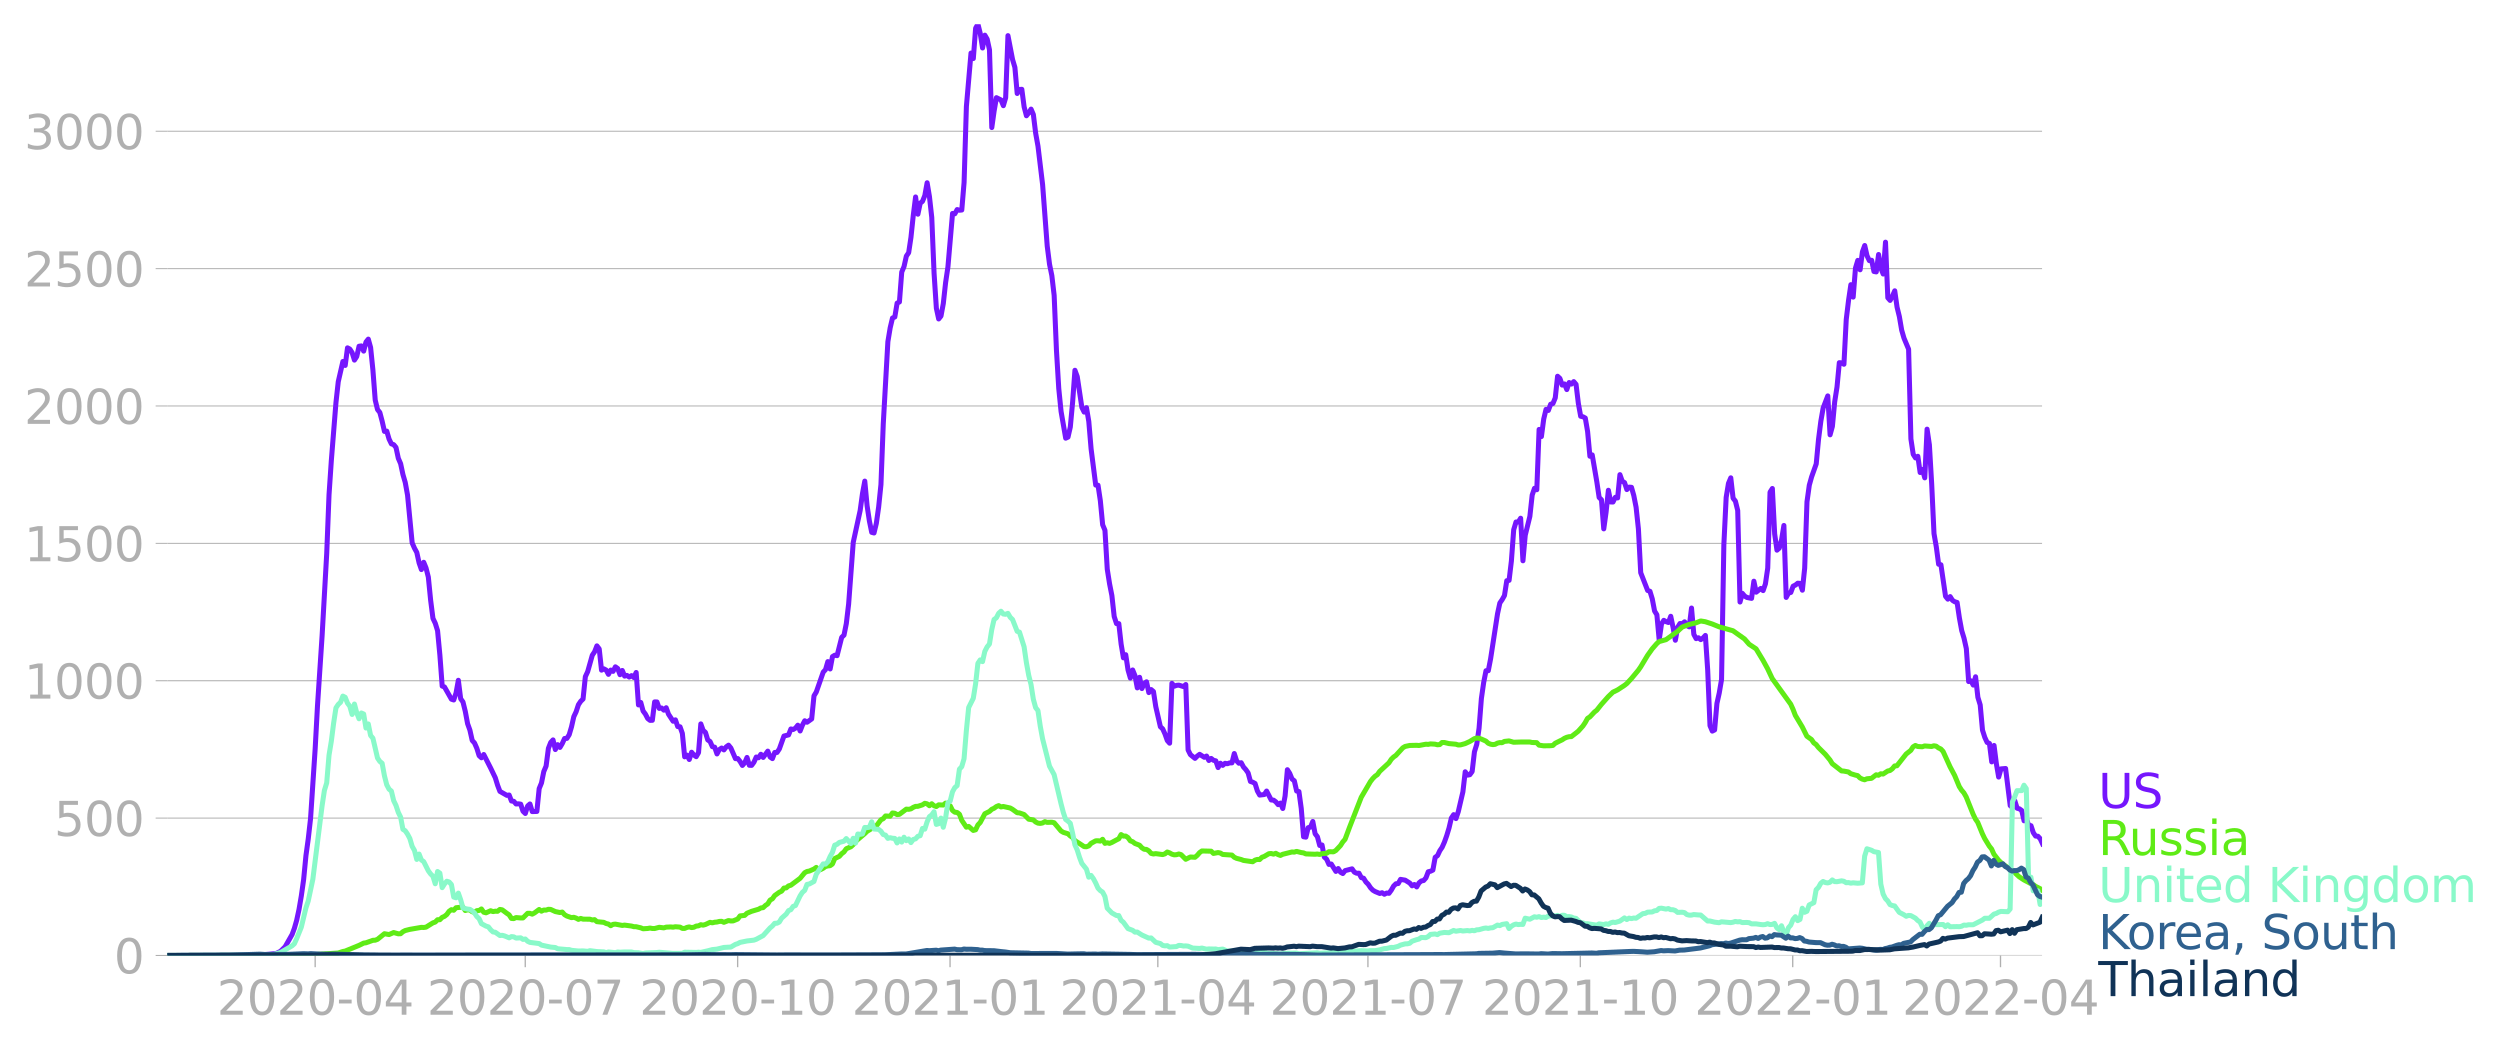 <svg xmlns:xlink="http://www.w3.org/1999/xlink" width="992.186" height="416.199" viewBox="0 0 744.14 312.149" xmlns="http://www.w3.org/2000/svg"><defs><style>*{stroke-linejoin:round;stroke-linecap:butt}</style></defs><g id="figure_1"><path d="M0 312.15h744.14V0H0v312.15z" style="fill:none" id="patch_1"/><g id="axes_1"><path d="M49.83 284.4h558V7.2h-558v277.2z" style="fill:none" id="patch_2"/><g id="matplotlib.axis_1"><g id="xtick_1"><g id="line2d_1"><defs><path id="mbb891d4f08" d="M0 0v3.5" style="stroke:#b0b0b0;stroke-width:.4"/></defs><use xlink:href="#mbb891d4f08" x="93.81" y="284.4" style="fill:#b0b0b0;stroke:#b0b0b0;stroke-width:.4"/></g><g style="fill:#b0b0b0" transform="matrix(.14 0 0 -.14 64.562 302.038)" id="text_1"><defs><path id="DejaVuSans-32" d="M1228 531h2203V0H469v531q359 372 979 998 621 627 780 809 303 340 423 576 121 236 121 464 0 372-261 606-261 235-680 235-297 0-627-103-329-103-704-313v638q381 153 712 231 332 78 607 78 725 0 1156-363 431-362 431-968 0-288-108-546-107-257-392-607-78-91-497-524-418-433-1181-1211z" transform="scale(.016)"/><path id="DejaVuSans-30" d="M2034 4250q-487 0-733-480-245-479-245-1442 0-959 245-1439 246-480 733-480 491 0 736 480 246 480 246 1439 0 963-246 1442-245 480-736 480zm0 500q785 0 1199-621 414-620 414-1801 0-1178-414-1799Q2819-91 2034-91q-784 0-1198 620-414 621-414 1799 0 1181 414 1801 414 621 1198 621z" transform="scale(.016)"/><path id="DejaVuSans-2d" d="M313 2009h1684v-512H313v512z" transform="scale(.016)"/><path id="DejaVuSans-34" d="M2419 4116 825 1625h1594v2491zm-166 550h794V1625h666v-525h-666V0h-628v1100H313v609l1940 2957z" transform="scale(.016)"/></defs><use xlink:href="#DejaVuSans-32"/><use xlink:href="#DejaVuSans-30" x="63.623"/><use xlink:href="#DejaVuSans-32" x="127.246"/><use xlink:href="#DejaVuSans-30" x="190.869"/><use xlink:href="#DejaVuSans-2d" x="254.492"/><use xlink:href="#DejaVuSans-30" x="290.576"/><use xlink:href="#DejaVuSans-34" x="354.199"/></g></g><g id="xtick_2"><use xlink:href="#mbb891d4f08" x="156.345" y="284.4" style="fill:#b0b0b0;stroke:#b0b0b0;stroke-width:.4" id="line2d_2"/><g style="fill:#b0b0b0" transform="matrix(.14 0 0 -.14 127.097 302.038)" id="text_2"><defs><path id="DejaVuSans-37" d="M525 4666h3000v-269L1831 0h-659l1594 4134H525v532z" transform="scale(.016)"/></defs><use xlink:href="#DejaVuSans-32"/><use xlink:href="#DejaVuSans-30" x="63.623"/><use xlink:href="#DejaVuSans-32" x="127.246"/><use xlink:href="#DejaVuSans-30" x="190.869"/><use xlink:href="#DejaVuSans-2d" x="254.492"/><use xlink:href="#DejaVuSans-30" x="290.576"/><use xlink:href="#DejaVuSans-37" x="354.199"/></g></g><g id="xtick_3"><use xlink:href="#mbb891d4f08" x="219.566" y="284.4" style="fill:#b0b0b0;stroke:#b0b0b0;stroke-width:.4" id="line2d_3"/><g style="fill:#b0b0b0" transform="matrix(.14 0 0 -.14 190.318 302.038)" id="text_3"><defs><path id="DejaVuSans-31" d="M794 531h1031v3560L703 3866v575l1116 225h631V531h1031V0H794v531z" transform="scale(.016)"/></defs><use xlink:href="#DejaVuSans-32"/><use xlink:href="#DejaVuSans-30" x="63.623"/><use xlink:href="#DejaVuSans-32" x="127.246"/><use xlink:href="#DejaVuSans-30" x="190.869"/><use xlink:href="#DejaVuSans-2d" x="254.492"/><use xlink:href="#DejaVuSans-31" x="290.576"/><use xlink:href="#DejaVuSans-30" x="354.199"/></g></g><g id="xtick_4"><use xlink:href="#mbb891d4f08" x="282.788" y="284.4" style="fill:#b0b0b0;stroke:#b0b0b0;stroke-width:.4" id="line2d_4"/><g style="fill:#b0b0b0" transform="matrix(.14 0 0 -.14 253.54 302.038)" id="text_4"><use xlink:href="#DejaVuSans-32"/><use xlink:href="#DejaVuSans-30" x="63.623"/><use xlink:href="#DejaVuSans-32" x="127.246"/><use xlink:href="#DejaVuSans-31" x="190.869"/><use xlink:href="#DejaVuSans-2d" x="254.492"/><use xlink:href="#DejaVuSans-30" x="290.576"/><use xlink:href="#DejaVuSans-31" x="354.199"/></g></g><g id="xtick_5"><use xlink:href="#mbb891d4f08" x="344.635" y="284.4" style="fill:#b0b0b0;stroke:#b0b0b0;stroke-width:.4" id="line2d_5"/><g style="fill:#b0b0b0" transform="matrix(.14 0 0 -.14 315.387 302.038)" id="text_5"><use xlink:href="#DejaVuSans-32"/><use xlink:href="#DejaVuSans-30" x="63.623"/><use xlink:href="#DejaVuSans-32" x="127.246"/><use xlink:href="#DejaVuSans-31" x="190.869"/><use xlink:href="#DejaVuSans-2d" x="254.492"/><use xlink:href="#DejaVuSans-30" x="290.576"/><use xlink:href="#DejaVuSans-34" x="354.199"/></g></g><g id="xtick_6"><use xlink:href="#mbb891d4f08" x="407.17" y="284.4" style="fill:#b0b0b0;stroke:#b0b0b0;stroke-width:.4" id="line2d_6"/><g style="fill:#b0b0b0" transform="matrix(.14 0 0 -.14 377.922 302.038)" id="text_6"><use xlink:href="#DejaVuSans-32"/><use xlink:href="#DejaVuSans-30" x="63.623"/><use xlink:href="#DejaVuSans-32" x="127.246"/><use xlink:href="#DejaVuSans-31" x="190.869"/><use xlink:href="#DejaVuSans-2d" x="254.492"/><use xlink:href="#DejaVuSans-30" x="290.576"/><use xlink:href="#DejaVuSans-37" x="354.199"/></g></g><g id="xtick_7"><use xlink:href="#mbb891d4f08" x="470.392" y="284.4" style="fill:#b0b0b0;stroke:#b0b0b0;stroke-width:.4" id="line2d_7"/><g style="fill:#b0b0b0" transform="matrix(.14 0 0 -.14 441.144 302.038)" id="text_7"><use xlink:href="#DejaVuSans-32"/><use xlink:href="#DejaVuSans-30" x="63.623"/><use xlink:href="#DejaVuSans-32" x="127.246"/><use xlink:href="#DejaVuSans-31" x="190.869"/><use xlink:href="#DejaVuSans-2d" x="254.492"/><use xlink:href="#DejaVuSans-31" x="290.576"/><use xlink:href="#DejaVuSans-30" x="354.199"/></g></g><g id="xtick_8"><use xlink:href="#mbb891d4f08" x="533.613" y="284.4" style="fill:#b0b0b0;stroke:#b0b0b0;stroke-width:.4" id="line2d_8"/><g style="fill:#b0b0b0" transform="matrix(.14 0 0 -.14 504.365 302.038)" id="text_8"><use xlink:href="#DejaVuSans-32"/><use xlink:href="#DejaVuSans-30" x="63.623"/><use xlink:href="#DejaVuSans-32" x="127.246"/><use xlink:href="#DejaVuSans-32" x="190.869"/><use xlink:href="#DejaVuSans-2d" x="254.492"/><use xlink:href="#DejaVuSans-30" x="290.576"/><use xlink:href="#DejaVuSans-31" x="354.199"/></g></g><g id="xtick_9"><use xlink:href="#mbb891d4f08" x="595.461" y="284.4" style="fill:#b0b0b0;stroke:#b0b0b0;stroke-width:.4" id="line2d_9"/><g style="fill:#b0b0b0" transform="matrix(.14 0 0 -.14 566.213 302.038)" id="text_9"><use xlink:href="#DejaVuSans-32"/><use xlink:href="#DejaVuSans-30" x="63.623"/><use xlink:href="#DejaVuSans-32" x="127.246"/><use xlink:href="#DejaVuSans-32" x="190.869"/><use xlink:href="#DejaVuSans-2d" x="254.492"/><use xlink:href="#DejaVuSans-30" x="290.576"/><use xlink:href="#DejaVuSans-34" x="354.199"/></g></g></g><g id="matplotlib.axis_2"><g id="ytick_1"><path d="M49.83 284.4h558" clip-path="url(#pac148a03b5)" style="fill:none;stroke:#b0b0b0;stroke-width:.3;stroke-linecap:square" id="line2d_10"/><g id="line2d_11"><defs><path id="ma6d5ad204a" d="M0 0h-3.5" style="stroke:#b0b0b0;stroke-width:.3"/></defs><use xlink:href="#ma6d5ad204a" x="49.83" y="284.4" style="fill:#b0b0b0;stroke:#b0b0b0;stroke-width:.3"/></g><use xlink:href="#DejaVuSans-30" style="fill:#b0b0b0" transform="matrix(.14 0 0 -.14 33.922 289.719)" id="text_10"/></g><g id="ytick_2"><path d="M49.83 243.512h558" clip-path="url(#pac148a03b5)" style="fill:none;stroke:#b0b0b0;stroke-width:.3;stroke-linecap:square" id="line2d_12"/><use xlink:href="#ma6d5ad204a" x="49.83" y="243.512" style="fill:#b0b0b0;stroke:#b0b0b0;stroke-width:.3" id="line2d_13"/><g style="fill:#b0b0b0" transform="matrix(.14 0 0 -.14 16.108 248.83)" id="text_11"><defs><path id="DejaVuSans-35" d="M691 4666h2478v-532H1269V2991q137 47 274 70 138 23 276 23 781 0 1237-428 457-428 457-1159 0-753-469-1171Q2575-91 1722-91q-294 0-599 50Q819 9 494 109v635q281-153 581-228t634-75q541 0 856 284 316 284 316 772 0 487-316 771-315 285-856 285-253 0-505-56-251-56-513-175v2344z" transform="scale(.016)"/></defs><use xlink:href="#DejaVuSans-35"/><use xlink:href="#DejaVuSans-30" x="63.623"/><use xlink:href="#DejaVuSans-30" x="127.246"/></g></g><g id="ytick_3"><path d="M49.83 202.623h558" clip-path="url(#pac148a03b5)" style="fill:none;stroke:#b0b0b0;stroke-width:.3;stroke-linecap:square" id="line2d_14"/><use xlink:href="#ma6d5ad204a" x="49.83" y="202.623" style="fill:#b0b0b0;stroke:#b0b0b0;stroke-width:.3" id="line2d_15"/><g style="fill:#b0b0b0" transform="matrix(.14 0 0 -.14 7.2 207.942)" id="text_12"><use xlink:href="#DejaVuSans-31"/><use xlink:href="#DejaVuSans-30" x="63.623"/><use xlink:href="#DejaVuSans-30" x="127.246"/><use xlink:href="#DejaVuSans-30" x="190.869"/></g></g><g id="ytick_4"><path d="M49.83 161.735h558" clip-path="url(#pac148a03b5)" style="fill:none;stroke:#b0b0b0;stroke-width:.3;stroke-linecap:square" id="line2d_16"/><use xlink:href="#ma6d5ad204a" x="49.83" y="161.735" style="fill:#b0b0b0;stroke:#b0b0b0;stroke-width:.3" id="line2d_17"/><g style="fill:#b0b0b0" transform="matrix(.14 0 0 -.14 7.2 167.054)" id="text_13"><use xlink:href="#DejaVuSans-31"/><use xlink:href="#DejaVuSans-35" x="63.623"/><use xlink:href="#DejaVuSans-30" x="127.246"/><use xlink:href="#DejaVuSans-30" x="190.869"/></g></g><g id="ytick_5"><path d="M49.83 120.846h558" clip-path="url(#pac148a03b5)" style="fill:none;stroke:#b0b0b0;stroke-width:.3;stroke-linecap:square" id="line2d_18"/><use xlink:href="#ma6d5ad204a" x="49.83" y="120.846" style="fill:#b0b0b0;stroke:#b0b0b0;stroke-width:.3" id="line2d_19"/><g style="fill:#b0b0b0" transform="matrix(.14 0 0 -.14 7.2 126.165)" id="text_14"><use xlink:href="#DejaVuSans-32"/><use xlink:href="#DejaVuSans-30" x="63.623"/><use xlink:href="#DejaVuSans-30" x="127.246"/><use xlink:href="#DejaVuSans-30" x="190.869"/></g></g><g id="ytick_6"><path d="M49.83 79.958h558" clip-path="url(#pac148a03b5)" style="fill:none;stroke:#b0b0b0;stroke-width:.3;stroke-linecap:square" id="line2d_20"/><use xlink:href="#ma6d5ad204a" x="49.83" y="79.958" style="fill:#b0b0b0;stroke:#b0b0b0;stroke-width:.3" id="line2d_21"/><g style="fill:#b0b0b0" transform="matrix(.14 0 0 -.14 7.2 85.277)" id="text_15"><use xlink:href="#DejaVuSans-32"/><use xlink:href="#DejaVuSans-35" x="63.623"/><use xlink:href="#DejaVuSans-30" x="127.246"/><use xlink:href="#DejaVuSans-30" x="190.869"/></g></g><g id="ytick_7"><path d="M49.83 39.07h558" clip-path="url(#pac148a03b5)" style="fill:none;stroke:#b0b0b0;stroke-width:.3;stroke-linecap:square" id="line2d_22"/><use xlink:href="#ma6d5ad204a" x="49.83" y="39.07" style="fill:#b0b0b0;stroke:#b0b0b0;stroke-width:.3" id="line2d_23"/><g style="fill:#b0b0b0" transform="matrix(.14 0 0 -.14 7.2 44.388)" id="text_16"><defs><path id="DejaVuSans-33" d="M2597 2516q453-97 707-404 255-306 255-756 0-690-475-1069Q2609-91 1734-91q-293 0-604 58T488 141v609q262-153 574-231 313-78 654-78 593 0 904 234t311 681q0 413-289 645-289 233-804 233h-544v519h569q465 0 712 186t247 536q0 359-255 551-254 193-729 193-260 0-557-57-297-56-653-174v562q360 100 674 150t592 50q719 0 1137-327 419-326 419-882 0-388-222-655t-631-370z" transform="scale(.016)"/></defs><use xlink:href="#DejaVuSans-33"/><use xlink:href="#DejaVuSans-30" x="63.623"/><use xlink:href="#DejaVuSans-30" x="127.246"/><use xlink:href="#DejaVuSans-30" x="190.869"/></g></g></g><path d="m49.83 284.4 24.052-.082 3.436-.152 1.374-.011 1.374-.117 2.062-.21 1.374-.666 1.375-1.367 2.061-3.622.688-1.869.687-2.406.687-3.19.687-4.03.687-4.86.688-7.126.687-4.989.687-6.075 1.374-20.783.687-12.733 1.375-20.889 1.374-24.486.687-17.488.688-10.21 1.374-17.209.687-6.227 1.375-6.004.687 1.18.687-5.234.687.362.687 1.063.688 2.22.687-1.063.687-3.061.687-.094.687 1.542.688-2.698.687-.865.687 2.477.687 6.717.687 8.937.687 2.827.688.877.687 2.593.687 3.038.687-.082.687 2.36.688 1.425.687.234.687.84.687 3.225.687 1.6.688 3.225.687 2.36.687 3.785 1.374 14.217.688 1.577.687 1.25.687 3.12.687 1.986.687-2.162.688 1.683.687 2.722.687 6.904.687 5.386.687 1.448.687 2.22.688 7.266.687 9.218.687.268 2.062 3.634.687.233.687-2.068.687-3.785.687 5.48.688.97.687 2.791.687 3.668.687 1.916.687 3.073.688.77.687 1.566.687 2.208.687.62.687-.97 2.062 4.054 1.374 2.862.687 2.231.688 1.823 2.061 1.18.687-.094.688 1.776.687.093.687.795.687-.047.687.105.688 2.103.687.666.687-2.232.687-.595.687 2.266 1.375-.047.687-6.799.687-1.67.687-3.412.688-1.624.687-5.28.687-1.752.687-.748.687 2.862.687-1.448.688.817.687-1.156.687-1.496.687-.035.687-1.098.688-2.336.687-3.038.687-1.46.687-2.091.687-1.017.688-.677.687-6.67.687-1.473 1.374-4.883.688-1.04.687-1.752.687.9.687 6.32.687-.386.688.374.687 1.262.687-1.262.687.374.687-1.344.687.491.688 1.846.687-1.25.687 1.67.687-.21.687.49.688-.42.687.56.687-1.494.687 9.65.687-.725.688 2.535.687.923.687 1.32.687.537.687-.011.688-5.468.687.012.687 1.916.687-.117.687.643.687-.725.688 1.916 1.374 2.103.687-.409.687 1.998.688.07.687 1.963.687 6.974.687-.502.687 1.296.688-2.16.687.817.687.502.687-1.191.687-8.563.688 1.927.687.596.687 2.243.687.467.687 1.542.688.152.687 2.01.687-1.286.687-.467.687.55.687-.9.688-.503.687.842 1.374 3.165.687-.023.688.865.687 1.18.687-.783.687-1.589.687 2.325.688.023.687-.934.687-1.543.687.21.687-1.027.688.934 1.374-1.869.687 1.74.687.48.688-1.823.687-.011.687-1.04 1.374-3.844 1.375-.338.687-1.764.687.151.687-.408.687-.865.688 1.717.687-1.752.687-1.285.687.432 1.375-.981.687-6.87.687-1.144 2.062-5.912.687-.747.687-2.383.687 2.184.687-3.668.688-.42.687.128 1.374-5.456.687-.654.687-3.435.688-5.794 1.374-18.388 2.062-9.486.687-5.024.687-3.715.687 7.313.687 4.568.688 3.365.687.187.687-2.85.687-4.85.687-6.705.688-18.037 1.374-24.498.687-4.136.687-2.909.688-.304.687-4.123.687-.351.687-8.89.687-1.66.687-3.095.688-1.016.687-4.592.687-6.53.687-5.467.687 5.128.688-3.27.687-.562.687-1.717.687-3.808.687 4.112.688 6.203.687 16.59.687 10.467.687 3.166.687-.865.688-3.727.687-6.238.687-4.638 1.374-15.935.688.094.687-1.25.687.198.687-.07.687-8.2.687-22.618 1.375-15.888.687 1.624.687-9.042.687-1.192.688 2.769.687 4.322.687-3.808.687 1.18.687 3.189.688 23.12.687-4.895.687-3.996 1.374.69.688 1.693.687-2.36.687-18.481 1.374 7.126.688 2.325.687 7.757.687-1.18.687-.058.687 5.233.687 2.64.688-.864.687-1.11.687 1.613.687 5.584.687 3.82 1.375 11.449 1.374 18.294.687 5.41.688 3.387.687 5.876.687 16.39.687 11.356.687 6.823 1.375 7.944.687-.327.687-3.003.687-7.43.688-9.45.687 1.88 1.374 9.17.687 1.39.687-1.308.688 4.1.687 8.167 1.374 10.771.687.047.688 4.603.687 7.161.687 1.647.687 11.59.687 4.345.688 3.493.687 6.238.687 2.103.687.012.687 6.087.688 4.1.687-.935.687 4.557.687 2.394.687-2.406.687 1.694.688 3.633.687-3.142.687 3.34.687-1.518.687-.49.688 3.212.687-.9.687.585.687 4.474 1.375 6.005.687.63.687 1.53.687 1.952.687.783.688-17.816.687.864.687-.257.687-.07 1.375.433.687-.608.687 19.475.687 1.39 1.374 1.11.688-.69.687-.514 1.374.877.687-.363.688 1.32.687-.607.687.55.687.163.687 1.997.688-1.285.687.631.687-.607.687.128.687-.257.688-.012.687-2.768.687 2.161.687.724.687-.152.688 1.285.687.76.687.993.687 2.535.687.222.687.385.688 2.22.687 1.227 1.374-.164.687-1.028 1.375 2.652.687.047.687.514.687.83.688-.456.687 1.6.687-3.715.687-7.827.687 1.075.688 1.682.687.549.687 3.037.687.164.687 5.023.688 8.423.687.117.687-2.815.687-.164.687-1.682.687 3.645.688.9.687 2.593.687-.14.687 3.598.687.642.688 1.543.687-.117 1.374 2.196.687-.853.688 1.098.687.386.687-.865 2.062-.525.687.98.687.328.687-.012.687 1.309.688.187.687 1.11.687.689.687 1.04.687.712.687.41 1.375.571.687-.221.687.455.687-.362.688.082.687-.947.687-1.214.687-.678.687-.07.688-1.238 1.374.233 1.374.865.688.817.687-.385.687.713.687-1.204.687-.572.688-.129.687-.794.687-1.81.687-.164.687-.34.687-3.796.688-.49.687-1.473.687-1.016.687-1.554.687-1.927.688-2.278.687-2.944.687-1.017.687 1.168.687-2.056 1.375-5.91.687-5.959.687.993.687-.128.688-.935.687-5.888.687-2.22.687-4.801.687-8.809.688-4.813.687-3.481.687-.012.687-3.563 2.062-13.4.687-3.189.687-.993.687-1.227.687-4.416.688-.105.687-5.77.687-9.3.687-2.301h.687l.688-1.122.687 12.664.687-7.605 1.374-5.608.688-6.332.687-2.02.687.42.687-17.945.687 2.115.688-5.222.687-2.874.687.327.687-1.846.687-.222.687-1.682.688-6.425.687.63.687 1.998.687-.338.687 1.67.688-2.091.687.456.687-.725.687.818.687 5.678.688 3.808.687.164.687.374.687 4.007.687 7.36.688-.398 1.374 8.038.687 4.626.687.69.687 8.656.688-4.953.687-6.53.687 3.48.687.012.687-1.39.688.175.687-6.927.687 1.95.687.421.687 2.068.688-.724.687.058.687 2.43.687 3.505.687 6.437.688 13.049 2.061 5.28.687.246.688 2.254.687 3.61.687 1.122.687 7.488.687-4.766.687-1.063.688.397.687.245.687-1.846.687 3.271.687 3.856.688-3.844.687-1.133.687.058.687-.56.687 1.11.688.385.687-5.596.687 7.827.687 1.274.687-.257.688.549.687-.49.687-.749.687 10.28.687 16.567.688 1.623.687-.35.687-7.886.687-3.084.687-4.03.687-40.106.688-14.1.687-4.183.687-1.647.687 6.063.687.865.688 2.792.687 27.243.687-2.582.687.818.687.409 1.375.269.687-5.106.687 3.26 1.375-1.11.687.642.687-1.997.687-4.697.687-22.605.688-1.087.687 13.517.687 4.837.687-.608.687-2.5.687-4.24.688 21.413.687-1.285.687-.199.687-1.857.687-.339.688-.549.687.059.687 2.02.687-6.553.687-19.744.688-4.965.687-2.465 1.374-3.866.687-7.314.688-5.397.687-3.937 1.374-3.586.687 11.577.688-2.512.687-7.325.687-4.392.687-7.243.687.058.687.409.688-13.341.687-5.69.687-4.65.687 3.692.687-8.645.688-2.278.687 2.792.687-5.338.687-1.881.687 3.037.688 1.46.687-.105.687 3.33.687.128.687-5.175.688 4.112.687 1.694.687-9.474.687 16.542.687.783.688-1.274.687-1.577.687 4.86.687 2.804.687 4.03.687 2.384 1.375 3.294.687 26.706.687 4.591.687 1.075.688-.49.687 4.824.687-.911.687 2.5.687-14.486.688 4.65.687 11.74.687 14.697.687 3.96.687 5.152.688.163 1.374 9.405.687.83.687-.76.688 1.11.687.432.687.198.687 4.638.687 3.739.687 2.266.688 3.096.687 9.802.687-.21.687 1.26.687-2.464.688 6.11.687 2.255.687 7.523.687 2.15.687 1.495.688.304.687 5.49.687-4.883.687 5.397.687 4.007.688-2.43 1.374-.116 1.374 11.04.688.584.687-1.998.687 2.196.687.187.687.503.687 3.049.688-.584.687 1.927.687.117.687 2.068.687 1.016.688.059.687.747.687 1.507h0" clip-path="url(#pac148a03b5)" style="fill:none;stroke:#7516fd;stroke-width:1.5;stroke-linecap:square" id="line2d_24"/><path d="m49.83 284.4 42.606-.093 2.061-.222 6.185-.421 1.375-.444.687-.128 4.123-1.694 1.374-.678.688-.093 2.061-.736.687-.035.687-.257 2.062-1.671 1.374.245 1.375-.596 1.374.374.687-.023.688-.596.687-.35 1.374-.35 3.436-.597.687.035.688-.093 2.061-1.285.687-.234.687-.689.688-.012.687-.689.687-.304.687-.549.687-.958.688-.49.687.175.687-.748 2.062-.21.687 1.028.687-.187.687.047.687.514.688.128.687-.455.687-.047.687-.456.687.97.688.175 1.374-.619.687.257.687-.117.687.024.688-.55.687.117 1.374 1.028.687.468.688 1.063.687.058.687-.315 1.374.117.688-.012 1.374-1.367h.687l.687.245.688-.373 1.374-1.017.687.503.687-.34.688.024.687-.245.687.047 1.374.63 1.375.292.687-.14.687.771.687.41 1.375.478.687-.105.687.234.687.385.687-.28.688.21 2.061.023.687.222.688-.093.687.596 2.061.21.688.339.687.163.687.491.687-.397.687-.07 2.062.385.687-.093 2.062.28.687.187.687.012 1.374.327.688.28 1.374-.081.687-.129.687.129.688.011 1.374-.362 1.374.164.687-.21 1.375-.06.687.071.687-.129 1.375.106.687.385.687.012.687-.304.687-.152.688.199.687-.094.687-.35.687-.07.687-.339.688.129.687-.187 1.374-.643.687.14.688-.175.687-.058.687-.176.687-.046.687.303 1.375-.525.687.128.687-.023 1.374-.56.688-.924 1.374-.152.687-.642 1.375-.573 2.061-.619.687-.385.688-.094.687-.654.687-.456.687-1.133.687-.374.688-.97 1.374-.992.687-.327.687-.912.687-.058.688-.596.687-.198 2.749-2.057 1.374-1.67.687-.362.687-.129 1.375-.596.687-.49.687.817.687-.21.688-.362.687-.502.687-.187.687-.07.687-.491.688-1.636 1.374-.654.687-.782.687-.526.687-.958 1.375-.584.687-.631.687-.958 2.749-2.325.687-.677 1.375-.83.687-.642.687-.117 1.374-1.846.688-.327.687-.818 1.374.082.687-.97.688.082.687.397.687-.07 2.061-1.554.688.059.687-.14.687-.444.687-.292.687-.012 1.375-.444.687-.456.687.152.687.561.688-.584.687.596.687.233.687-.502 1.375.058.687-.572.687.526.687.28.687 1.367.688.537.687.07.687.526.687 1.8 1.374 2.055.688-.222 1.374 1.192.687-.187.687-1.449.688-.724 1.374-2.605 1.374-.69.688-.63.687-.316.687-.502.687-.28.687.385.688-.128 2.061.455.687.397 1.375 1.005.687.059 1.374.478 1.375 1.39 1.374.211.687.62.687.338.688.082.687-.129.687-.397.687.222 1.375-.047.687.152 2.061 2.453.688.41 1.374.42.687.654.687.444.688.946 1.374.865 1.374.911.687.047.688-.257.687-.76 1.374-.747.687-.024.688.105.687-.537.687 1.203.687-.175.687.187.688-.28 1.374-.748.687-.339.687-1.25.688.444h.687l.687.456.687.958.687.257.687.525 1.375.526.687.76.687.443.687.047.688.42.687.76.687.175.687-.105 2.062.28.687-.221.687-.538.687.257.688.386.687.198.687-.046.687-.21.687.198 1.375 1.378 1.374-.677 1.374.082.688-.584.687-.807.687-.49 2.749.07.687.666 1.374-.257.688.14.687.42 2.749.187.687.643.687.327 1.374.35.688.27 2.748.396.687-.479.688-.21.687.035.687-.677.687-.246 1.375-.817.687-.059.687.187.687-.245.687.385.688.246.687-.34 2.749-.688.687.046.687-.222 1.374.35.688.094.687.304 2.748.105.688-.07.687.129.687-.234 1.374-.105.688-.48 1.374.036.687-.397 1.375-1.46.687-1.076.687-.794 1.374-3.692 3.436-8.808 2.75-4.708.686-.876.687-.69.688-.479.687-.97 2.749-2.546.687-1.04.687-.677.687-.48 2.062-2.254.687-.42 1.374-.293 2.062-.046.687.058 2.062-.385.687.046.687-.14 1.374.082.688.175.687-.058.687-.62h.687l1.375.328 2.061.187.687.222.688-.024 1.374-.374 1.374-.63 1.375-.842.687-.186.687.058.687.234 1.375.619.687.63.687.281.687.128.687-.081.688-.362.687-.152.687.023.687-.374 1.375-.152 1.374.398 2.062-.07h2.748l.688.14 1.374.046.687.748 1.375.199 2.061-.035.687-.082.687-.643 1.375-.689.687-.327.687-.456.687-.303.688-.176.687-.035 1.374-1.063.687-.549 1.375-1.542.687-1.016.687-1.25.687-.433 1.375-1.46.687-.537 1.374-1.73 2.062-2.324 1.374-1.32 1.375-.666 2.061-1.355.687-.538 1.375-1.483 2.061-2.477.688-.993 2.061-3.435 1.375-1.939 1.374-1.577.687-.596 2.062-.572 2.748-1.975.688-.514 1.374-1.261 2.062-.783 2.061-.479 1.375-.55 1.374.223 2.062.677 2.061.842 4.123 1.168 3.436 2.441 1.375 1.578 2.061 1.366 2.062 3.412 1.374 2.511 1.375 2.921 5.497 7.629.687 1.518.687 1.8 2.062 3.446 1.374 2.768 1.375.982.687 1.004.687.491.687.876 2.062 2.045 1.374 1.67.688 1.11 2.748 2.15.687.058 1.375.257.687.514 1.374.42.688.153.687.689.687.35.687.199.687-.292 1.375-.14 1.374-1.052.687.14.688-.444.687.082 1.374-.9.687-.151.688-.514.687-.841.687-.059 2.749-3.493 1.374-1.086.687-1.052.687-.409.688.304 1.374.082.687-.245 2.062.163.687-.21.687.117.687.514.688.315.687.748 2.061 4.544 1.375 2.594 1.374 3.306.687 1.075.687.806.688 1.203 2.061 5.152.687 1.425.688 1.005 1.374 3.365.687 1.436 1.375 2.255.687.865.687 1.542 1.374 1.775 1.375 1.332.687.374.687.573.687.21 2.75 2.488 1.373.911 1.375.725.687.385.687.246.687.537 1.375.7.687.538h0" clip-path="url(#pac148a03b5)" style="fill:none;stroke:#5feb16;stroke-width:1.5;stroke-linecap:square" id="line2d_25"/><path d="m49.83 284.4 30.924-.105 2.748-.783 3.436-1.986.688-.619.687-1.53 1.374-3.4 1.375-5.736.687-2.068 1.374-6.484 2.749-21.857.687-4.556.687-2.255.687-8.225.688-4.182.687-5.397.687-4.51.687-1.028.687-.642.688-1.834.687.35.687 1.74.687.924.687 2.441.688-3.095.687 2.605.687 1.775.687-1.717.687.304.688 4.17.687-1.214.687 3.422.687.818 1.374 5.9.688 1.016.687.561.687 3.727.687 2.687.687 1.285.688.572.687 2.85.687 1.426.687 2.068.687 1.39.688 3.645.687.432.687 1.005.687 1.296.687 2.337.688 1.215.687 2.675.687-1.589.687 1.753.687.49 1.375 2.734.687.935.687.689.687 2.231.687-3.645.688.491.687 4.31.687-1.097.687-.806.687.21.688.77.687 3.728.687.21.687-1.379.687 1.963.688 2.477 1.374.315.687.07.687.456.688.63.687 1.052.687.643.687 1.483 1.375.736.687.21.687.877.687.63.687.106 1.375.97.687-.06.687.176 1.374.573.688-.374.687.082.687.362 1.374-.07.688.467.687-.117.687.678.687.327 2.749.35.687.468 1.375.292 1.374.292 1.374.128.687.362 2.75.246h.686l.688.222 2.061.21 1.375-.035 1.374.128.687-.198 2.062.268 2.061.094.688.234.687-.21 2.061.21.687-.2.688.06 1.374-.07 2.062.01.687.176 1.374.047 1.375.245.687-.175 3.436-.14.687-.082 4.123.35 2.749-.023.687-.339 3.436.07.687-.07.687.059 2.062-.468 1.374-.362 1.375-.14 2.061-.502 1.375-.082.687-.023 1.374-.806.687-.222.688-.374 2.061-.42 2.062-.246.687-.245 2.062-1.11 2.061-2.278.687-.573.688-.806.687-.023.687-.35.687-1.146 1.374-1.226.688-1.028.687-.28.687-.982.687-.257 1.375-2.862.687-1.063.687-.584.687-1.776.687-.129 1.375-.747.687-2.127 1.374-2.09.688-1.017.687.07.687-.69.687-1.576.687-1.215.688-2.162.687-.245.687-.572 1.374-.362.687-.783 1.375 1.495.687-1.577.687 1.425.687-2.698.688.081.687-.105.687-1.939.687.047.687-.105.688-1.624.687 2.15 1.374.104.687.55.688.98.687.188.687.958.687-.187.687.163.688.047.687 1.344.687-1.192.687.935.687-1.437.687 1.016.688-.514.687 1.086.687-.922.687-.187.687-.76.688-.175.687-2.161.687.21.687-2.161.687-1.566.688-.502.687-.958.687 3.773.687-.21.687-1.659.688 2.722.687-2.745.687-4.556.687-.503.687-2.745.688-1.262.687-.584.687-4.895.687-.747.687-2.349.687-8.352.688-6.905 1.374-2.745.687-4.288.687-6.121.688-1.016.687.502.687-3.05.687-1.331.687-.853.688-4.299.687-3.002.687-.503.687-1.343.687-.608.688.818.687.094.687-.28.687 1.167.687.666 1.375 3.505.687.245 1.374 4.358.687 4.72.688 3.773.687 2.734.687 4.38.687 2.512.687.865.688 4.65.687 3.738 2.061 8.166 1.375 2.523 2.061 8.657.688 2.64.687 2.044.687.503.687.642.687 2.933.688 3.47.687 1.53.687 2.184.687 1.811 1.374 1.717.688 2.395.687-.525.687.958.687 1.285.687 1.542.688.724.687.456.687 1.308.687 3.47 1.375 1.413 1.374.783.687.012.687 1.413.688.573 1.374 1.892 1.374.514.687.538.688-.024 1.374.876 2.062.935.687-.058 1.374 1.308 1.375.362.687.561.687.128.687-.058.687.409 2.062-.14.687-.35.687.034.688.152.687-.035.687.082 1.374.56 2.062.118.687-.117 1.374.338.688-.081 1.374.035.687-.012.687.187 1.375-.164 1.374.585 1.375.035 2.061.292 1.375.035.687.14.687-.047.687-.163.687.187 2.062-.035 1.374-.024 1.375.245 3.436.176 2.061-.199 2.749-.023.687.175 5.498-.269.687.129 2.061-.105 6.185-.304 1.375-.14 2.748-.222 2.062.093.687-.105 1.374.012 1.375-.234 1.374-.385.687-.035 1.375-.316.687.035 1.374-.35.688-.362 1.374-.374.687-.024.687-.152.688-.607 1.374-.467.687-.176.687-.479 1.375.059.687-.339.687-.63 1.374-.13.688.2.687-.433 1.374-.222 1.375.082 1.374-.678.687.234 1.375-.222.687.152 1.374-.129.687.106.688-.164.687.117.687-.28.687-.036 1.375-.397.687-.105.687.117.687-.164.687-.046 1.375-.783.687.163.687-.35 1.374-.222.688 1.437.687-.666.687-.432.687-.234.687.164.688-.082.687.035.687-1.858 1.374.304 1.375-.724.687.14.687-.187.687.269.688-.105.687.093.687-.397 1.374-.164.687.129.688-.199.687.386.687-.42.687.01.687.41.688-.024.687.117.687.316.687.093 1.375 1.285.687.059.687.245h.687l2.749.444.687-.386 1.374.199.688-.21.687.14.687-.42.687-.223.687.105 1.375-.42 1.374-.958.687.49.688-.42.687.152.687-.175.687.058 2.062-1.378.687-.07.687-.363 1.375-.058.687-.339.687-.093.687-.62.687-.07 1.375.27.687-.164.687.338.687.012.687.234.688.56 1.374-.046.687.117.687.572.688.175.687-.012.687-.163 1.374.117.688.023 2.061 1.788.687-.012 1.375.339 1.374.175.687-.28 2.75.245.686-.117.687-.234.688.129.687-.07.687.28 1.374-.035.688.07.687.35h1.374l1.375.2.687.058.687-.059.687-.257.687.269.688-.047.687-.315.687 1.355.687.514.687-1.157.687 1.788.688.97.687-2.173.687-.76.687-1.694.687-.818.688 1.169.687-.362.687-3.33.687 1.203.687-.303.688-1.881 1.374-.678.687-3.843.687-.701.688-1.215.687-.55.687.328.687.105.687-.199.688-.689.687.49.687.036 1.374-.257.687.128.688.433.687-.047.687.175.687-.105 1.375.128 1.374-.116.687-7.933.687-2.208 1.375.444.687.41 1.374.256.688 9.416.687 2.944.687 1.355.687.701.687 1.098.688.269.687.128 1.374 1.905 1.374.712.688.456.687-.257.687.058 1.374.76.688.7.687.456.687 1.496.687.864.687-1.238.688-.748.687 1.052.687-.795.687.14 2.062-.035.687.643.687-.561.687.584 2.062-.047.687.035.687-.14.687-.35.688.058.687-.152h1.374l2.749-1.402.687-.525h1.375l1.374-1.239.687-.198.687-.386.688-.222 2.061.094.687-.795.688-31.94.687-1.483.687-1.822h1.374l.687-1.613.688.982.687 26.74.687-.35.687 4.054h1.375l.687 4.066.687-2.279h0" clip-path="url(#pac148a03b5)" style="fill:none;stroke:#89f9c9;stroke-width:1.5;stroke-linecap:square" id="line2d_26"/><path d="m49.83 284.4 18.554-.093 8.934-.293 1.374.082 6.185.012 5.497-.234 1.375.047.687-.07 2.749.14 2.748.059 1.375-.059 8.933.257 4.123.047 92.084-.094 5.498-.116 2.061.058 5.498.035 1.374-.035 12.37.128 3.436-.035 6.872.024h6.184l15.806-.07 4.81-.234h1.374l6.185-1.04.687.059 2.062-.14.687.151.687-.186 4.124-.293.687.164 1.374.023.687-.21.687.07 1.375-.012 2.061.117.688.152h.687l.687.14 2.749.035 2.061.246 1.375.14 1.374.21 2.749.059 2.749.058.687.117 7.559-.023 3.436.198 1.374-.035 2.062-.047 1.374-.011.687.116 2.75-.046.686.07 1.375-.094 2.749.047 5.497.094 2.062.07 17.18-.094 1.374.024 4.123.128 4.123-.047h1.375l2.061-.14 4.123-.093 2.062.163 4.81-.058 8.247.093 4.123.14 8.246-.035 26.113-.105 1.375-.023 2.061.023 9.62-.233.688-.117 4.123-.07 2.062-.175 1.374.14 3.436.268 2.749-.035 4.123.059.687-.105 2.062.116 1.374-.151 2.749.046 8.934-.21 1.374.082.687-.14 8.934-.386 1.374-.047 1.374.07 1.375.082 1.374.105 2.062-.14 2.061-.362.687.093 1.375-.07 2.061.106 1.375-.246 1.374-.035 4.81-.607 2.75-.666.687-.304 2.748-.35.687.058.688-.21.687.152.687-.106 2.749-.91.687-.118 1.374.012.688-.35 1.374-.129.687-.234.687.316.688-.409.687-.164.687.491.687-.105.687-.55.688.2.687-.608.687.105 1.374.059 1.375.91.687-.607.687.503h.687l.687.222.688-.059.687-.245.687.28.687.736.687.094.688.21 2.061.175 1.375.012 1.374.63.687.13.687-.024.688-.257.687.187.687.327.687-.07.687.21.687-.023.688.257.687.49 3.436-.257.687.07 1.374.304h.688l2.061.316.687-.222.688-.07.687.058.687-.292.687-.129.687-.245.688-.093 1.374-.503.687-.187.687.047.687-.444 2.062-.42.687-.701 2.062-1.59.687.024.687-.806.687-.63.688.034.687-.537 1.374-2.29.687-1.308.688-.292 2.061-2.5 1.375-1.122.687-1.051.687-.713.687-1.25.687-.07.687-2.605.688-.841.687-.584.687-.888.687-1.507.687-1.063.688-1.484.687-.48.687-1.062.687-.047 1.375 1.016.687 1.718.687-1.647.687 1.11.687.373 1.375-.467.687.806.687.327.687.713.688.315.687-.152.687.012.687-.269.687-.467.687.444.688 2.185.687.35.687 1.273.687.76 1.375 2.944.687.479.687.21h0" clip-path="url(#pac148a03b5)" style="fill:none;stroke:#2f618f;stroke-width:1.5;stroke-linecap:square" id="line2d_27"/><path d="m49.83 284.4 43.98-.093 4.123-.106 4.124.035 6.184.094 3.436.012 4.123.023 7.56.023 233.645-.07 4.81-.432 7.56-1.355 2.748.128 1.374-.385 4.124-.117 1.374.058.687-.081.687.081.688-.058.687.105.687-.14.687-.257 1.375-.14.687-.082.687.128.687-.14 3.436.152.687-.163 1.375.151h1.374l2.062.328.687.116.687-.07 1.374.21 2.062-.198 1.374-.315.688-.012 2.061-.736 1.375.07.687-.023 1.374-.503.687.117.687-.023 1.375-.573.687-.011 1.374-.34 1.375-1.074.687-.35.687.011 1.375-.654.687.058.687-.584.687-.175.687-.012 1.375-.525.687.128.687-.549.687.257.688-.327.687-.07.687-.444.687-.292.687-.911.687-.035.688-.69.687-.046.687-1.063.687-.34.687-.642.688.059.687-.865.687-.397.687-.058.687.338.688-1.028.687-.222 1.374.234.687-.058.688-.83.687-.385.687-.047.687-1.227.687-1.799 1.375-1.168.687-.28.687-.701 1.374.327.688.84 2.061-1.109.687-.164 1.375.947.687-.386.687.024 1.375.876.687.806.687-.596.687.28.687.491.688.958.687.047 1.374 1.156.687 1.227.688.981.687.374.687.21.687 1.53.687.737.687.304.688-.082.687.035.687.666.687.455 2.062-.093 1.374.385.687.28.688.106 1.374 1.028.687.047.687.432.688.234.687-.07 2.061.163.687.432.688.094.687.233.687.012.687.257.687-.105.688.187.687-.035.687.152.687.035 1.375.782 1.374.234.687.222.687.058.688.257.687-.128.687.023.687-.163.687.105 1.375-.269.687.012.687.187.687-.187.687.222.688-.07 1.374.385.687-.07.687.129.688.338 1.374.234 1.374-.082 1.375.094 1.374.023.687.21.688-.046 2.061.327.687-.152.688.245.687-.011 1.374.444 1.374.186.688.363 1.374-.024 2.062.187.687-.187 2.061.117 2.062.023.687.27.687-.153.688.129 3.436-.129.687.164 1.374-.024.687.152h.687l1.375.222.687.012 1.374.35h.688l.687.234.687-.023 1.374.245 1.375-.047 1.374.059 10.308-.094.687-.035.687-.175 1.375.012 1.374-.292 1.375-.024 1.374.07h.687l.687.129 3.436-.117 1.375-.28 4.123-.292 1.374-.234 2.062-.479 1.374-.257.687.409.688-.573 2.748-.619.688-.268.687-.807.687.222.687-.292 3.436-.432 1.374-.047 4.124-1.121.687.9.687-.024.687-.572 1.375.081.687.059.687-.082.687-.993.687-.117.688.468 2.061-.491.687 1.016.688-1.168.687 1.075.687-1.063 2.061-.34h.688l.687-.42.687-1.39.687.724 2.062-.782.687-1.496h0" clip-path="url(#pac148a03b5)" style="fill:none;stroke:#103357;stroke-width:1.5;stroke-linecap:square" id="line2d_28"/><g style="fill:#7516fd" transform="matrix(.14 0 0 -.14 624.57 240.508)" id="text_17"><defs><path id="DejaVuSans-55" d="M556 4666h635V1831q0-750 271-1080 272-329 882-329 606 0 878 329 272 330 272 1080v2835h634V1753q0-912-452-1378Q3225-91 2344-91q-885 0-1337 466-451 466-451 1378v2913z" transform="scale(.016)"/><path id="DejaVuSans-53" d="M3425 4513v-616q-359 172-678 256-319 85-616 85-515 0-795-200t-280-569q0-310 186-468 186-157 705-254l381-78q706-135 1042-474t336-907q0-679-455-1029Q2797-91 1919-91q-331 0-705 75-373 75-773 222v650q384-215 753-325 369-109 725-109 540 0 834 212 294 213 294 607 0 343-211 537t-692 291l-385 75q-706 140-1022 440-315 300-315 835 0 619 436 975t1201 356q329 0 669-60 341-59 697-177z" transform="scale(.016)"/></defs><use xlink:href="#DejaVuSans-55"/><use xlink:href="#DejaVuSans-53" x="73.193"/></g><g style="fill:#5feb16" transform="matrix(.14 0 0 -.14 624.57 254.508)" id="text_18"><defs><path id="DejaVuSans-52" d="M2841 2188q203-69 395-294t386-619L4263 0h-679l-596 1197q-232 469-449 622t-592 153h-688V0H628v4666h1425q800 0 1194-335 394-334 394-1009 0-441-205-732-205-290-595-402zM1259 4147V2491h794q456 0 689 211t233 620q0 409-233 617t-689 208h-794z" transform="scale(.016)"/><path id="DejaVuSans-75" d="M544 1381v2119h575V1403q0-497 193-746 194-248 582-248 465 0 735 297 271 297 271 810v1984h575V0h-575v538q-209-319-486-474-276-155-642-155-603 0-916 375-312 375-312 1097zm1447 2203z" transform="scale(.016)"/><path id="DejaVuSans-73" d="M2834 3397v-544q-243 125-506 187-262 63-544 63-428 0-642-131t-214-394q0-200 153-314t616-217l197-44q612-131 870-370t258-667q0-488-386-773Q2250-91 1575-91q-281 0-586 55T347 128v594q319-166 628-249 309-82 613-82 406 0 624 139 219 139 219 392 0 234-158 359-157 125-692 241l-200 47q-534 112-772 345-237 233-237 639 0 494 350 762 350 269 994 269 318 0 599-47 282-46 519-140z" transform="scale(.016)"/><path id="DejaVuSans-69" d="M603 3500h575V0H603v3500zm0 1363h575v-729H603v729z" transform="scale(.016)"/><path id="DejaVuSans-61" d="M2194 1759q-697 0-966-159t-269-544q0-306 202-486 202-179 548-179 479 0 768 339t289 901v128h-572zm1147 238V0h-575v531q-197-318-491-470T1556-91q-537 0-855 302-317 302-317 808 0 590 395 890 396 300 1180 300h807v57q0 397-261 614t-733 217q-300 0-585-72-284-72-546-216v532q315 122 612 182 297 61 578 61 760 0 1135-394 375-393 375-1193z" transform="scale(.016)"/></defs><use xlink:href="#DejaVuSans-52"/><use xlink:href="#DejaVuSans-75" x="64.982"/><use xlink:href="#DejaVuSans-73" x="128.361"/><use xlink:href="#DejaVuSans-73" x="180.461"/><use xlink:href="#DejaVuSans-69" x="232.561"/><use xlink:href="#DejaVuSans-61" x="260.344"/></g><g style="fill:#89f9c9" transform="matrix(.14 0 0 -.14 624.57 268.508)" id="text_19"><defs><path id="DejaVuSans-6e" d="M3513 2113V0h-575v2094q0 497-194 743-194 247-581 247-466 0-735-297-269-296-269-809V0H581v3500h578v-544q207 316 486 472 280 156 646 156 603 0 912-373 310-373 310-1098z" transform="scale(.016)"/><path id="DejaVuSans-74" d="M1172 4494v-994h1184v-447H1172V1153q0-428 117-550t477-122h590V0h-590q-666 0-919 248-253 249-253 905v1900H172v447h422v994h578z" transform="scale(.016)"/><path id="DejaVuSans-65" d="M3597 1894v-281H953q38-594 358-905t892-311q331 0 642 81t618 244V178Q3153 47 2828-22t-659-69q-838 0-1327 487-489 488-489 1320 0 859 464 1363 464 505 1252 505 706 0 1117-455 411-454 411-1235zm-575 169q-6 471-264 752-258 282-683 282-481 0-770-272t-333-766l2050 4z" transform="scale(.016)"/><path id="DejaVuSans-64" d="M2906 2969v1894h575V0h-575v525q-181-312-458-464-276-152-664-152-634 0-1033 506-398 507-398 1332t398 1331q399 506 1033 506 388 0 664-152 277-151 458-463zM947 1747q0-634 261-995t717-361q456 0 718 361 263 361 263 995t-263 995q-262 361-718 361t-717-361q-261-361-261-995z" transform="scale(.016)"/><path id="DejaVuSans-4b" d="M628 4666h631V2694l2094 1972h813L1850 2491 4331 0h-831L1259 2247V0H628v4666z" transform="scale(.016)"/><path id="DejaVuSans-67" d="M2906 1791q0 625-258 968-257 344-723 344-462 0-720-344-258-343-258-968 0-622 258-966t720-344q466 0 723 344 258 344 258 966zm575-1357q0-893-397-1329-396-436-1215-436-303 0-572 45t-522 139v559q253-137 500-202 247-66 503-66 566 0 847 295t281 892v285q-178-310-456-463T1784 0Q1141 0 747 490 353 981 353 1791q0 812 394 1302 394 491 1037 491 388 0 666-153t456-462v531h575V434z" transform="scale(.016)"/><path id="DejaVuSans-6f" d="M1959 3097q-462 0-731-361t-269-989q0-628 267-989 268-361 733-361 460 0 728 362 269 363 269 988 0 622-269 986-268 364-728 364zm0 487q750 0 1178-488 429-487 429-1349 0-859-429-1349Q2709-91 1959-91q-753 0-1180 489-426 490-426 1349 0 862 426 1349 427 488 1180 488z" transform="scale(.016)"/><path id="DejaVuSans-6d" d="M3328 2828q216 388 516 572t706 184q547 0 844-383 297-382 297-1088V0h-578v2094q0 503-179 746-178 244-543 244-447 0-707-297-259-296-259-809V0h-578v2094q0 506-178 748t-550 242q-441 0-701-298-259-298-259-808V0H581v3500h578v-544q197 322 472 475t653 153q382 0 649-194 267-193 395-562z" transform="scale(.016)"/></defs><use xlink:href="#DejaVuSans-55"/><use xlink:href="#DejaVuSans-6e" x="73.193"/><use xlink:href="#DejaVuSans-69" x="136.572"/><use xlink:href="#DejaVuSans-74" x="164.355"/><use xlink:href="#DejaVuSans-65" x="203.564"/><use xlink:href="#DejaVuSans-64" x="265.088"/><use xlink:href="#DejaVuSans-20" x="328.564"/><use xlink:href="#DejaVuSans-4b" x="360.352"/><use xlink:href="#DejaVuSans-69" x="425.928"/><use xlink:href="#DejaVuSans-6e" x="453.711"/><use xlink:href="#DejaVuSans-67" x="517.09"/><use xlink:href="#DejaVuSans-64" x="580.566"/><use xlink:href="#DejaVuSans-6f" x="644.043"/><use xlink:href="#DejaVuSans-6d" x="705.225"/></g><g style="fill:#2f618f" transform="matrix(.14 0 0 -.14 624.57 282.508)" id="text_20"><defs><path id="DejaVuSans-72" d="M2631 2963q-97 56-211 82-114 27-251 27-488 0-749-317t-261-911V0H581v3500h578v-544q182 319 472 473 291 155 707 155 59 0 131-8 72-7 159-23l3-590z" transform="scale(.016)"/><path id="DejaVuSans-2c" d="M750 794h659V256L897-744H494L750 256v538z" transform="scale(.016)"/><path id="DejaVuSans-68" d="M3513 2113V0h-575v2094q0 497-194 743-194 247-581 247-466 0-735-297-269-296-269-809V0H581v4863h578V2956q207 316 486 472 280 156 646 156 603 0 912-373 310-373 310-1098z" transform="scale(.016)"/></defs><use xlink:href="#DejaVuSans-4b"/><use xlink:href="#DejaVuSans-6f" x="60.576"/><use xlink:href="#DejaVuSans-72" x="121.758"/><use xlink:href="#DejaVuSans-65" x="160.621"/><use xlink:href="#DejaVuSans-61" x="222.145"/><use xlink:href="#DejaVuSans-2c" x="283.424"/><use xlink:href="#DejaVuSans-20" x="315.211"/><use xlink:href="#DejaVuSans-53" x="346.998"/><use xlink:href="#DejaVuSans-6f" x="410.475"/><use xlink:href="#DejaVuSans-75" x="471.656"/><use xlink:href="#DejaVuSans-74" x="535.035"/><use xlink:href="#DejaVuSans-68" x="574.244"/></g><g style="fill:#103357" transform="matrix(.14 0 0 -.14 624.57 296.508)" id="text_21"><defs><path id="DejaVuSans-54" d="M-19 4666h3947v-532H2272V0h-634v4134H-19v532z" transform="scale(.016)"/><path id="DejaVuSans-6c" d="M603 4863h575V0H603v4863z" transform="scale(.016)"/></defs><use xlink:href="#DejaVuSans-54"/><use xlink:href="#DejaVuSans-68" x="61.084"/><use xlink:href="#DejaVuSans-61" x="124.463"/><use xlink:href="#DejaVuSans-69" x="185.742"/><use xlink:href="#DejaVuSans-6c" x="213.525"/><use xlink:href="#DejaVuSans-61" x="241.309"/><use xlink:href="#DejaVuSans-6e" x="302.588"/><use xlink:href="#DejaVuSans-64" x="365.967"/></g></g></g><defs><clipPath id="pac148a03b5"><path d="M49.83 7.2h558v277.2h-558z"/></clipPath></defs></svg>